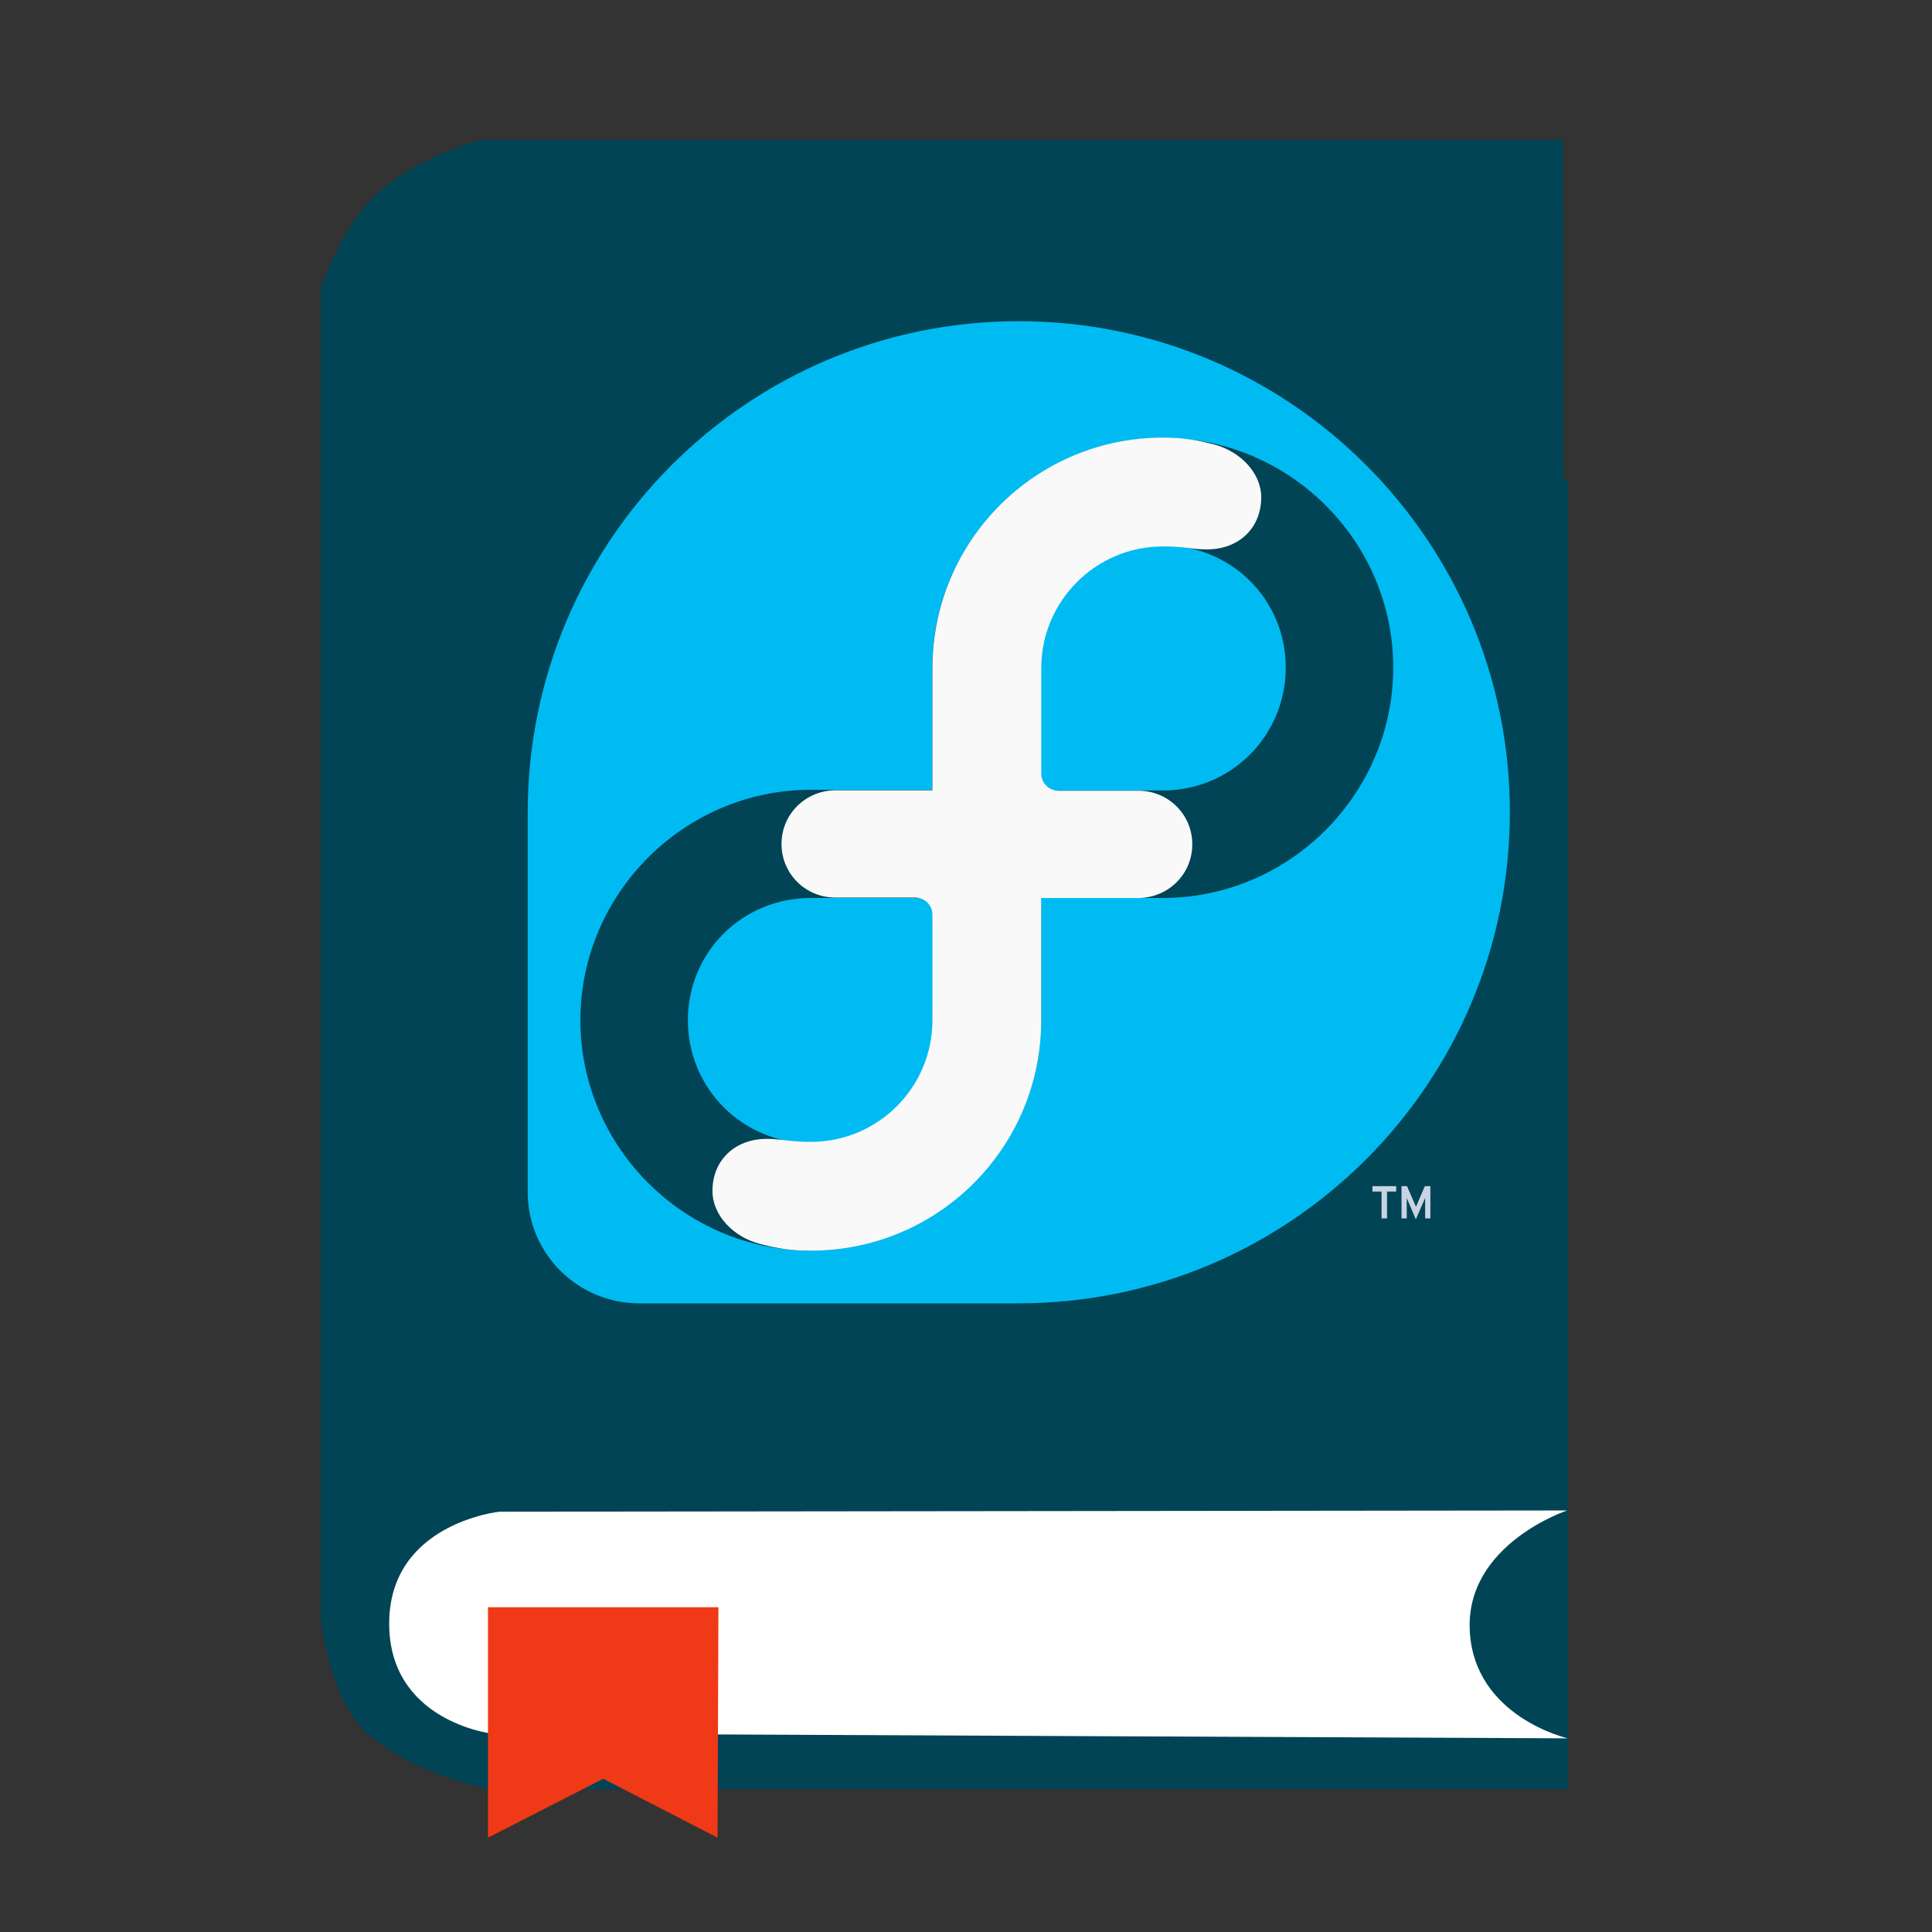 <?xml version="1.0" encoding="UTF-8" standalone="no"?>
<!-- Created with Inkscape (http://www.inkscape.org/) -->

<svg
   xmlns:dc="http://purl.org/dc/elements/1.1/"
   xmlns:cc="http://creativecommons.org/ns#"
   xmlns:rdf="http://www.w3.org/1999/02/22-rdf-syntax-ns#"
   xmlns:svg="http://www.w3.org/2000/svg"
   xmlns="http://www.w3.org/2000/svg"
   xmlns:sodipodi="http://sodipodi.sourceforge.net/DTD/sodipodi-0.dtd"
   xmlns:inkscape="http://www.inkscape.org/namespaces/inkscape"
   id="svg2"
   version="1.1"
   inkscape:version="0.91 r13725"
   width="512"
   height="512"
   viewBox="0 0 512 512"
   sodipodi:docname="fedora-release-notes.svg">
  <rect x="0" y="0" width="512" height="512" fill="#333333" stroke="none"/>
  <defs
     id="defs6" />
  <sodipodi:namedview
     pagecolor="#ffffff"
     bordercolor="#666666"
     borderopacity="1"
     objecttolerance="10"
     gridtolerance="10"
     guidetolerance="10"
     inkscape:pageopacity="0"
     inkscape:pageshadow="2"
     inkscape:window-width="1366"
     inkscape:window-height="708"
     id="namedview4"
     inkscape:document-units="px"
     showgrid="false"
     inkscape:zoom="0.82226562"
     inkscape:cx="193.64377"
     inkscape:cy="254.74695"
     inkscape:window-x="0"
     inkscape:window-y="0"
     inkscape:window-maximized="1"
     inkscape:current-layer="svg2" />
  <rect
     style="fill:#004455;fill-opacity:1;stroke:none"
     id="rect2998-3-6"
     width="285.592"
     height="347.118"
     x="130.013"
     y="127.026"
     rx="0"
     ry="0" />
  <rect
     style="fill:#004455;fill-opacity:1;stroke:none"
     id="rect2998-3"
     width="285.592"
     height="347.118"
     x="128.754"
     y="51.625"
     rx="0"
     ry="0" />
  <path
     style="fill:#004455;stroke:none"
     d="m 130.454,37.116 c 0,0 -1.726,-0.408 -4.208,0.307 -7.079,2.039 -21.54,7.887 -29.233,16.938 -7.693,9.051 -12.013,22.077 -12.013,22.077 l 0,352.56 c 0,0 2.381,22.984 13.636,31.493 11.255,8.508 20.678,10.951 28.648,13.174 2.868,0.8 6.091,0.462 6.091,0.462 l 0.325,-87.955 z"
     id="path3804"
     inkscape:connector-curvature="0"
     sodipodi:nodetypes="cszcczsccc" />
  <rect
     style="fill:#004455;fill-opacity:1;stroke:none"
     id="rect2998"
     width="285.592"
     height="347.118"
     x="128.636"
     y="37.032"
     rx="0"
     ry="0" />
  <path
     style="fill:#ffffff;stroke:none"
     d="m 415.472,460.677 c 0,0 -24.851,-5.66 -25.973,-28.571 -1.123,-22.911 25.811,-31.818 25.811,-31.818 l -282.949,0.325 c 0,0 -28.909,3.01 -29.22,29.22 -0.311,26.21 26.947,29.545 26.947,29.545 z"
     id="path3806"
     inkscape:connector-curvature="0"
     sodipodi:nodetypes="czcczcc" />
  <path
     style="fill:#f03916;stroke:none"
     d="m 129.324,487 0,-61.067 61.067,0 -0.23,61.067 -30.304,-15.611 z"
     id="path3855"
     inkscape:connector-curvature="0" />
  <path
     inkscape:connector-curvature="0"
     id="path3047"
     d="m 269.986,85.119 c -71.85,0 -130.089,58.3 -130.14,130.14 l 0,100.724 c 0.036,16.312 13.281,29.416 29.603,29.416 l 100.537,0 c 71.858,-0.027 130.14,-58.276 130.14,-130.14 0,-71.883 -58.258,-130.14 -130.14,-130.14 z m 38.167,30.906 c 33.546,0 61.067,27.335 61.067,60.881 0,33.546 -27.521,61.067 -61.067,61.067 l -32.209,0 0,32.395 c 0,33.546 -27.521,61.067 -61.067,61.067 -33.546,0 -61.067,-27.521 -61.067,-61.067 0,-33.546 27.521,-61.067 61.067,-61.067 l 32.209,0 0,-32.395 c 0,-33.546 27.521,-60.881 61.067,-60.881 z m 0,28.486 c -18.095,0 -32.395,14.3 -32.395,32.395 l 0,32.582 32.395,0 c 18.095,0 32.582,-14.486 32.582,-32.582 0,-18.095 -14.486,-32.395 -32.582,-32.395 z m -93.276,93.463 c -18.095,0 -32.582,14.3 -32.582,32.395 0,18.095 14.486,32.582 32.582,32.582 18.095,0 32.582,-14.486 32.582,-32.582 l 0,-32.395 -32.582,0 z"
     style="fill:#00bbf2;fill-opacity:1" />
  <path
     inkscape:connector-curvature="0"
     style="fill:#f9f9f9;fill-opacity:1"
     d="m 308.207,115.964 c -33.735,0 -61.104,27.34 -61.104,61.074 l 0,32.385 -25.572,0 c -7.977,0 -14.425,6.275 -14.421,14.237 0,7.913 6.376,14.207 14.268,14.207 l 21.173,0 c 2.515,0 4.552,2.042 4.552,4.552 l 0,28.016 c -0.029,17.785 -14.447,32.171 -32.233,32.171 -6.025,0 -7.528,-0.794 -11.64,-0.794 -8.641,0 -14.421,5.816 -14.421,13.779 0.002,6.588 5.649,12.246 12.557,14.054 4.738,1.238 8.386,1.803 13.504,1.803 33.735,0 61.074,-27.34 61.074,-61.074 l 0,-32.385 25.603,0 c 7.977,0 14.425,-6.275 14.421,-14.237 0,-7.913 -6.376,-14.207 -14.268,-14.207 l -21.203,0 c -2.515,0 -4.552,-2.011 -4.552,-4.522 l 0,-28.016 c 0.029,-17.785 14.478,-32.202 32.263,-32.202 6.025,0 7.497,0.794 11.61,0.794 8.641,0 14.421,-5.816 14.421,-13.779 -0.002,-6.588 -5.649,-12.246 -12.557,-14.054 -4.738,-1.238 -8.355,-1.803 -13.473,-1.803 z"
     id="free" />
  <path
     id="path3051"
     inkscape:connector-curvature="0"
     d="m 377.68,322.885 c 0,0 7e-5,-5.408 7e-5,-5.408 l -2.472,5.668 c 0,0 -2.406,-5.668 -2.406,-5.668 l 5e-4,5.408 -1.387,0 0,-8.54 1.454,0 c 0,0 2.38,5.456 2.38,5.456 l 2.344,-5.456 1.472,0 0,8.54 -1.384,0 z m -10.102,-7.109 0,7.109 -1.449,0 0,-7.109 -2.429,0 0,-1.43 6.305,0 0,1.43"
     style="fill:#c8d3e4;fill-opacity:1" />
</svg>
